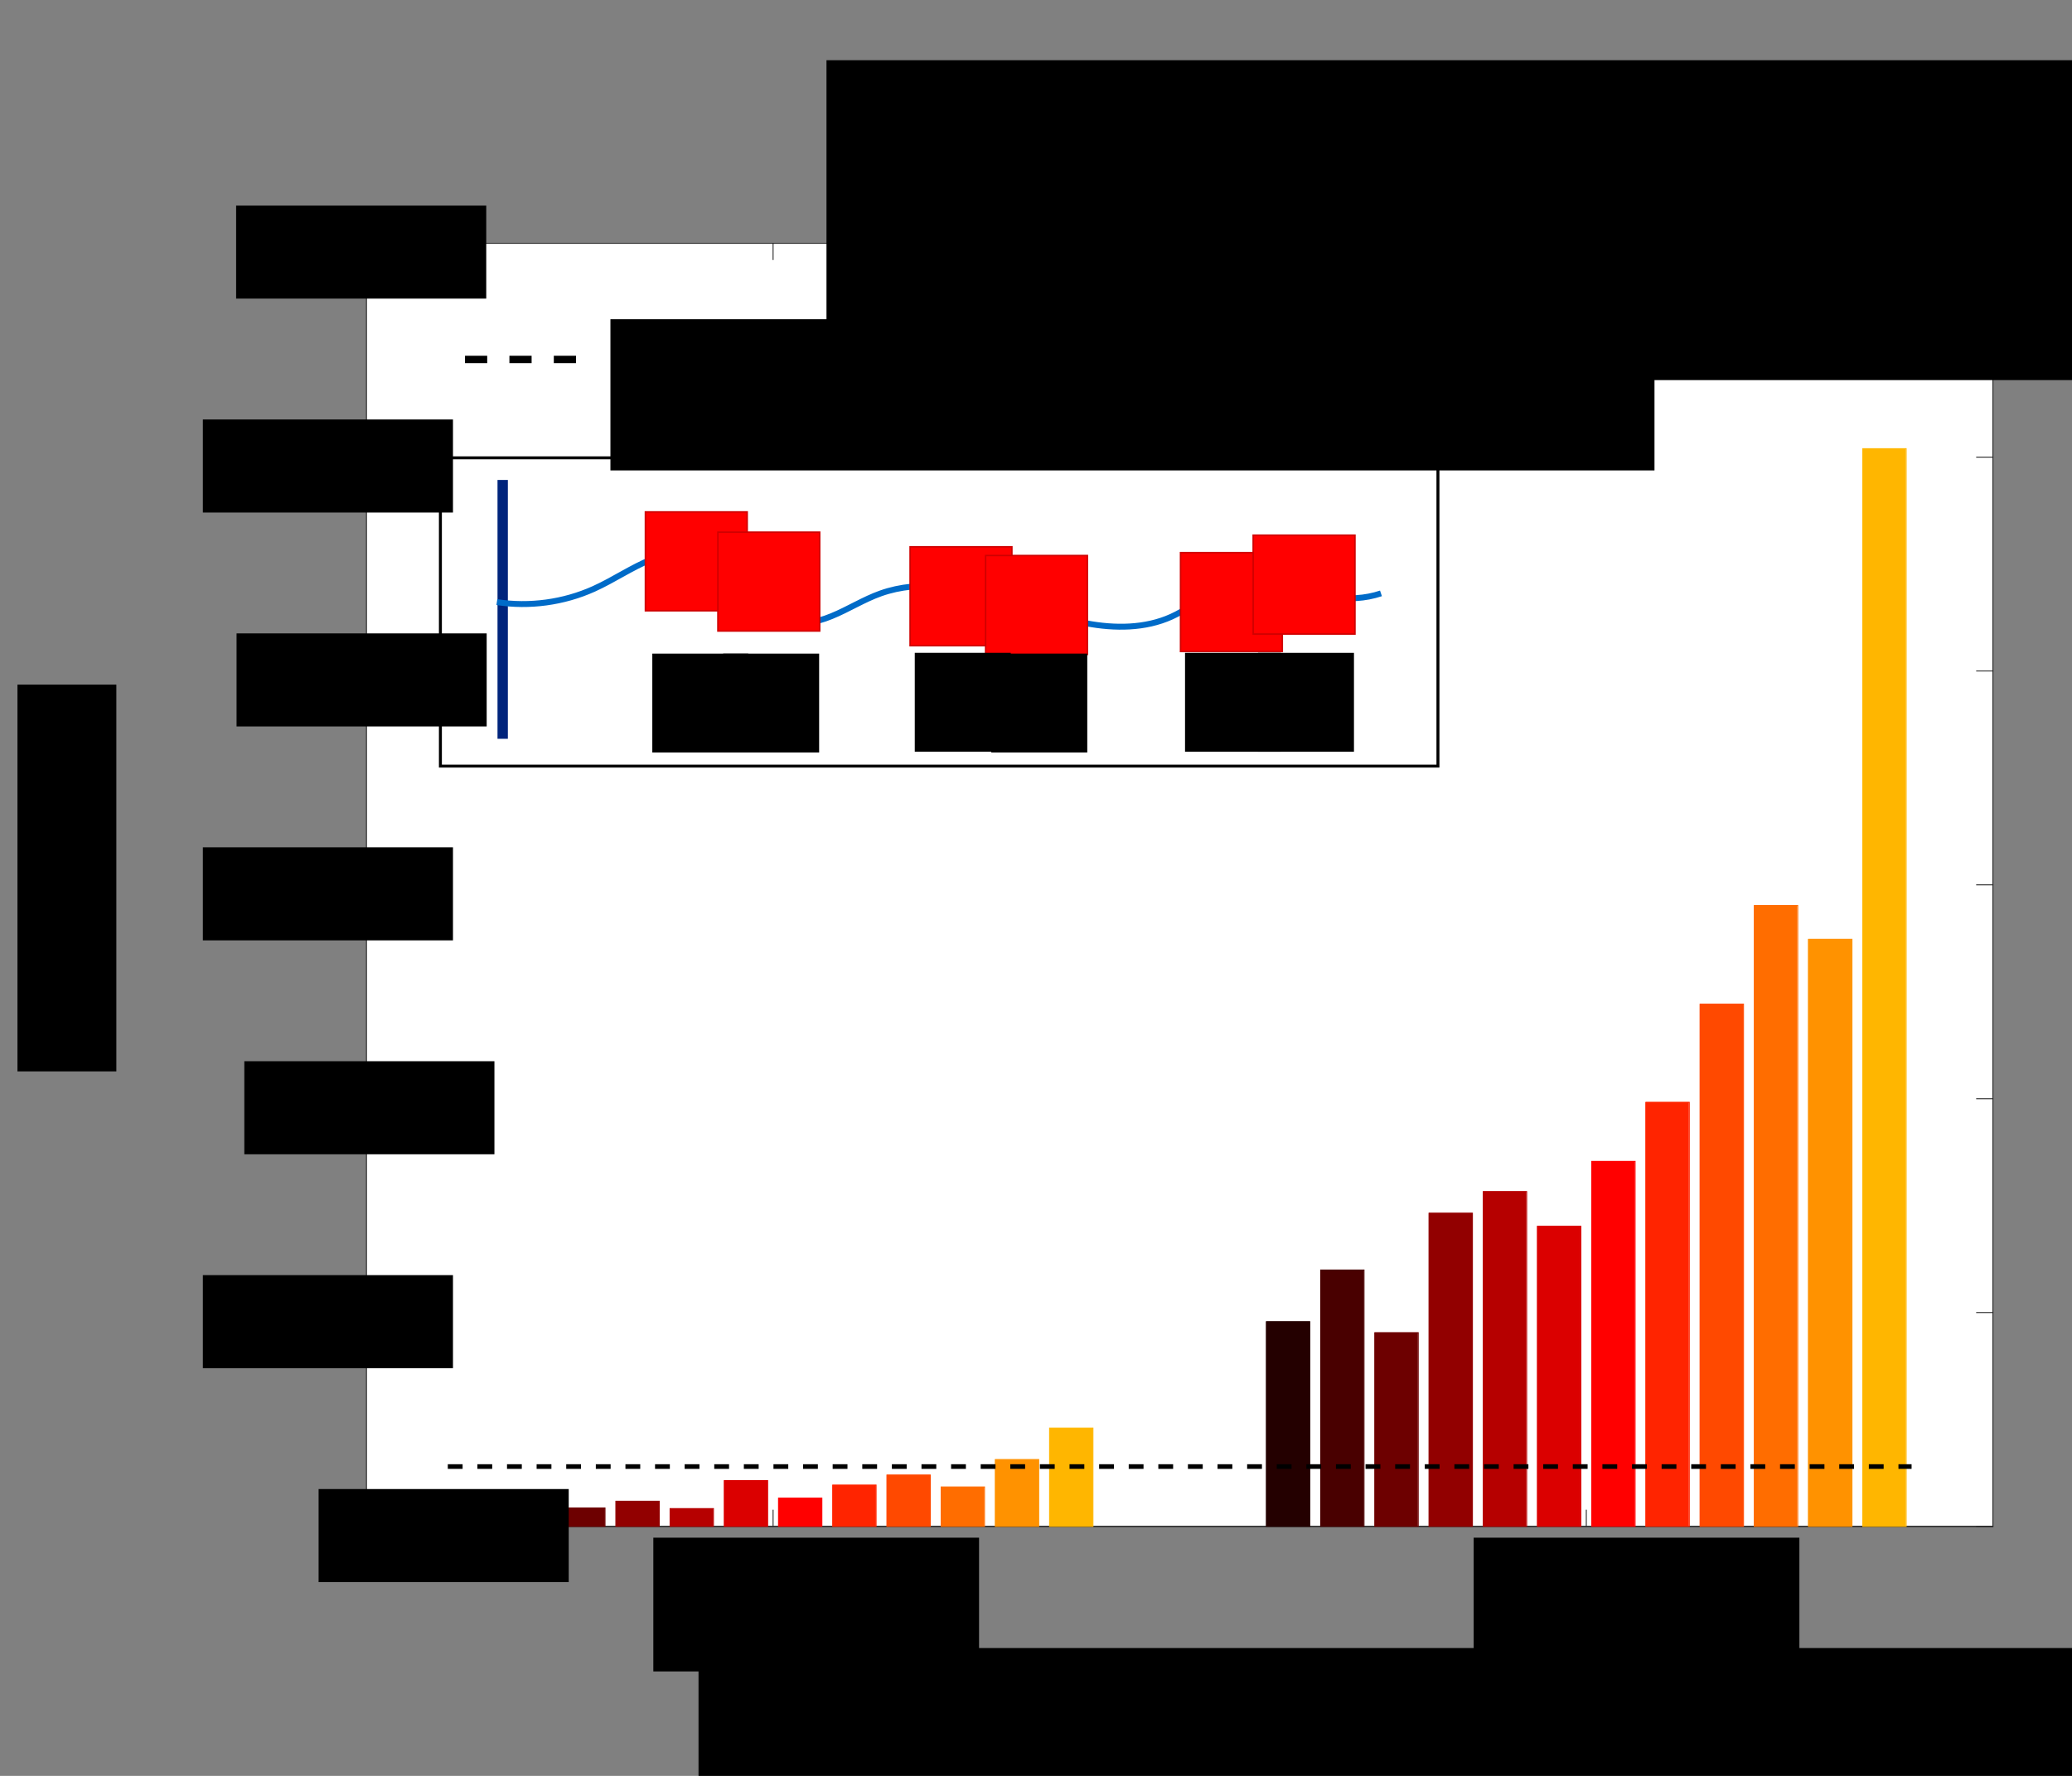 <?xml version="1.0" encoding="UTF-8" standalone="no"?>
<!-- Created with Inkscape (http://www.inkscape.org/) -->

<svg
   xmlns:dc="http://purl.org/dc/elements/1.1/"
   xmlns:cc="http://creativecommons.org/ns#"
   xmlns:rdf="http://www.w3.org/1999/02/22-rdf-syntax-ns#"
   xmlns:svg="http://www.w3.org/2000/svg"
   xmlns="http://www.w3.org/2000/svg"
   xmlns:sodipodi="http://sodipodi.sourceforge.net/DTD/sodipodi-0.dtd"
   xmlns:inkscape="http://www.inkscape.org/namespaces/inkscape"
   id="svg2"
   version="1.1"
   inkscape:version="0.91 r13725"
   xml:space="preserve"
   width="1400"
   height="1200"
   viewBox="0 0 1400 1200"
   sodipodi:docname="ProbVSSequence.svg"><rect x="0" y="0" width="1400" height="1200" fill="#808080" stroke="none"/><defs
     id="defs6"><inkscape:path-effect
       effect="spiro"
       id="path-effect4367"
       is_visible="true" /><clipPath
       id="clipPath4761"
       clipPathUnits="userSpaceOnUse"><path
         inkscape:connector-curvature="0"
         id="path4763"
         d="M 0,0 267,0 267,90 0,90 0,0 Z" /></clipPath><inkscape:path-effect
       is_visible="true"
       id="path-effect4367-9"
       effect="spiro" /><clipPath
       clipPathUnits="userSpaceOnUse"
       id="clipPath4761-1"><path
         d="M 0,0 267,0 267,90 0,90 0,0 Z"
         id="path4763-2"
         inkscape:connector-curvature="0" /></clipPath></defs><sodipodi:namedview
     pagecolor="#ffffff"
     bordercolor="#666666"
     borderopacity="1"
     objecttolerance="10"
     gridtolerance="10"
     guidetolerance="10"
     inkscape:pageopacity="0"
     inkscape:pageshadow="2"
     inkscape:window-width="2017"
     inkscape:window-height="1166"
     id="namedview4"
     showgrid="false"
     inkscape:zoom="0.50889488"
     inkscape:cx="858.313"
     inkscape:cy="542.35169"
     inkscape:window-x="0"
     inkscape:window-y="92"
     inkscape:window-maximized="0"
     inkscape:current-layer="layer1"
     showguides="true"
     inkscape:guide-bbox="true" /><g
     id="g10"
     inkscape:groupmode="layer"
     inkscape:label="Figure"
     transform="matrix(1.25,0,0,-1.25,0,1200)"><g
       id="g4755"
       transform="translate(1169.716,777.174)" /></g><g
     inkscape:groupmode="layer"
     id="layer2"
     inkscape:label="Inset"
     transform="translate(0,-700.5)"><flowRoot
       xml:space="preserve"
       id="flowRoot4369"
       style="font-style:normal;font-weight:normal;font-size:40px;line-height:125%;font-family:sans-serif;letter-spacing:0px;word-spacing:0px;fill:#000000;fill-opacity:1;stroke:none;stroke-width:1px;stroke-linecap:butt;stroke-linejoin:miter;stroke-opacity:1"
       inkscape:transform-center-x="-345.84746"
       inkscape:transform-center-y="47.161017"
       transform="translate(0,-17.685)"><flowRegion
         id="flowRegion4371"><rect
           id="rect4373"
           width="56.986"
           height="58.951"
           x="506.981"
           y="963.175" /></flowRegion><flowPara
         id="flowPara4375"
         style="font-style:normal;font-variant:normal;font-weight:normal;font-stretch:normal;font-size:40px;line-height:125%;font-family:Arial;-inkscape-font-specification:'Arial, Normal';text-align:start;writing-mode:lr-tb;text-anchor:start;stroke:#ff0f0f;stroke-opacity:1" /></flowRoot></g><g
     inkscape:groupmode="layer"
     id="layer1"
     inkscape:label="Labels"
     transform="translate(0,-700.5)"><path
       inkscape:connector-curvature="0"
       id="path18"
       style="fill:#ffffff;fill-opacity:1;fill-rule:nonzero;stroke:none"
       d="m 247.591,1731.911 1098.619,0 0,-867.274 -1098.619,0 0,867.274 z" /><g
       transform="matrix(0.125,0,0,0.125,143.238,1778.842)"
       id="g20"><path
         inkscape:connector-curvature="0"
         id="path22"
         style="fill:none;stroke:#262626;stroke-width:5.001;stroke-linecap:square;stroke-linejoin:round;stroke-miterlimit:10;stroke-dasharray:none;stroke-opacity:1"
         d="m 835.066,-375.344 8791.494,0" /></g><g
       transform="matrix(0.125,0,0,0.125,143.238,1778.842)"
       id="g24"><path
         inkscape:connector-curvature="0"
         id="path26"
         style="fill:none;stroke:#262626;stroke-width:5.001;stroke-linecap:square;stroke-linejoin:round;stroke-miterlimit:10;stroke-dasharray:none;stroke-opacity:1"
         d="m 835.066,-7311.52 8791.494,0" /></g><g
       transform="matrix(0.125,0,0,0.125,143.238,1778.842)"
       id="g36"><path
         inkscape:connector-curvature="0"
         id="path38"
         style="fill:none;stroke:#262626;stroke-width:5.001;stroke-linecap:square;stroke-linejoin:round;stroke-miterlimit:10;stroke-dasharray:none;stroke-opacity:1"
         d="m 3032.94,-7311.52 0,87.91" /></g><g
       transform="matrix(0.125,0,0,0.125,143.238,1778.842)"
       id="g40"><path
         inkscape:connector-curvature="0"
         id="path42"
         style="fill:none;stroke:#262626;stroke-width:5.001;stroke-linecap:square;stroke-linejoin:round;stroke-miterlimit:10;stroke-dasharray:none;stroke-opacity:1"
         d="m 7428.69,-7311.52 0,87.91" /></g><g
       transform="matrix(0.125,0,0,0.125,143.238,1778.842)"
       id="g50"><path
         inkscape:connector-curvature="0"
         id="path52"
         style="fill:none;stroke:#262626;stroke-width:5.001;stroke-linecap:square;stroke-linejoin:round;stroke-miterlimit:10;stroke-dasharray:none;stroke-opacity:1"
         d="m 835.066,-375.344 0,-6936.176" /></g><g
       transform="matrix(0.125,0,0,0.125,143.238,1778.842)"
       id="g54"><path
         inkscape:connector-curvature="0"
         id="path56"
         style="fill:none;stroke:#262626;stroke-width:5.001;stroke-linecap:square;stroke-linejoin:round;stroke-miterlimit:10;stroke-dasharray:none;stroke-opacity:1"
         d="m 9626.56,-375.344 0,-6936.176" /></g><g
       transform="matrix(0.125,0,0,0.125,143.238,1778.842)"
       id="g58"><path
         inkscape:connector-curvature="0"
         id="path60"
         style="fill:none;stroke:#262626;stroke-width:5.001;stroke-linecap:square;stroke-linejoin:round;stroke-miterlimit:10;stroke-dasharray:none;stroke-opacity:1"
         d="m 835.066,-375.344 87.913,0" /></g><g
       transform="matrix(0.125,0,0,0.125,143.238,1778.842)"
       id="g62"><path
         inkscape:connector-curvature="0"
         id="path64"
         style="fill:none;stroke:#262626;stroke-width:5.001;stroke-linecap:square;stroke-linejoin:round;stroke-miterlimit:10;stroke-dasharray:none;stroke-opacity:1"
         d="m 835.066,-1531.37 87.913,0" /></g><g
       transform="matrix(0.125,0,0,0.125,143.238,1778.842)"
       id="g66"><path
         inkscape:connector-curvature="0"
         id="path68"
         style="fill:none;stroke:#262626;stroke-width:5.001;stroke-linecap:square;stroke-linejoin:round;stroke-miterlimit:10;stroke-dasharray:none;stroke-opacity:1"
         d="m 835.066,-2687.41 87.913,0" /></g><g
       transform="matrix(0.125,0,0,0.125,143.238,1778.842)"
       id="g70"><path
         inkscape:connector-curvature="0"
         id="path72"
         style="fill:none;stroke:#262626;stroke-width:5.001;stroke-linecap:square;stroke-linejoin:round;stroke-miterlimit:10;stroke-dasharray:none;stroke-opacity:1"
         d="m 835.066,-3843.43 87.913,0" /></g><g
       transform="matrix(0.125,0,0,0.125,143.238,1778.842)"
       id="g74"><path
         inkscape:connector-curvature="0"
         id="path76"
         style="fill:none;stroke:#262626;stroke-width:5.001;stroke-linecap:square;stroke-linejoin:round;stroke-miterlimit:10;stroke-dasharray:none;stroke-opacity:1"
         d="m 835.066,-4999.46 87.913,0" /></g><g
       transform="matrix(0.125,0,0,0.125,143.238,1778.842)"
       id="g78"><path
         inkscape:connector-curvature="0"
         id="path80"
         style="fill:none;stroke:#262626;stroke-width:5.001;stroke-linecap:square;stroke-linejoin:round;stroke-miterlimit:10;stroke-dasharray:none;stroke-opacity:1"
         d="m 835.066,-6155.5 87.913,0" /></g><g
       transform="matrix(0.125,0,0,0.125,143.238,1778.842)"
       id="g82"><path
         inkscape:connector-curvature="0"
         id="path84"
         style="fill:none;stroke:#262626;stroke-width:5.001;stroke-linecap:square;stroke-linejoin:round;stroke-miterlimit:10;stroke-dasharray:none;stroke-opacity:1"
         d="m 835.066,-7311.52 87.913,0" /></g><g
       transform="matrix(0.125,0,0,0.125,143.238,1778.842)"
       id="g86"><path
         inkscape:connector-curvature="0"
         id="path88"
         style="fill:none;stroke:#262626;stroke-width:5.001;stroke-linecap:square;stroke-linejoin:round;stroke-miterlimit:10;stroke-dasharray:none;stroke-opacity:1"
         d="m 9626.56,-375.344 -87.92,0" /></g><g
       transform="matrix(0.125,0,0,0.125,143.238,1778.842)"
       id="g90"><path
         inkscape:connector-curvature="0"
         id="path92"
         style="fill:none;stroke:#262626;stroke-width:5.001;stroke-linecap:square;stroke-linejoin:round;stroke-miterlimit:10;stroke-dasharray:none;stroke-opacity:1"
         d="m 9626.56,-1531.37 -87.92,0" /></g><g
       transform="matrix(0.125,0,0,0.125,143.238,1778.842)"
       id="g94"><path
         inkscape:connector-curvature="0"
         id="path96"
         style="fill:none;stroke:#262626;stroke-width:5.001;stroke-linecap:square;stroke-linejoin:round;stroke-miterlimit:10;stroke-dasharray:none;stroke-opacity:1"
         d="m 9626.56,-2687.41 -87.92,0" /></g><g
       transform="matrix(0.125,0,0,0.125,143.238,1778.842)"
       id="g98"><path
         inkscape:connector-curvature="0"
         id="path100"
         style="fill:none;stroke:#262626;stroke-width:5.001;stroke-linecap:square;stroke-linejoin:round;stroke-miterlimit:10;stroke-dasharray:none;stroke-opacity:1"
         d="m 9626.56,-3843.43 -87.92,0" /></g><g
       transform="matrix(0.125,0,0,0.125,143.238,1778.842)"
       id="g102"><path
         inkscape:connector-curvature="0"
         id="path104"
         style="fill:none;stroke:#262626;stroke-width:5.001;stroke-linecap:square;stroke-linejoin:round;stroke-miterlimit:10;stroke-dasharray:none;stroke-opacity:1"
         d="m 9626.56,-4999.46 -87.92,0" /></g><g
       transform="matrix(0.125,0,0,0.125,143.238,1778.842)"
       id="g106"><path
         inkscape:connector-curvature="0"
         id="path108"
         style="fill:none;stroke:#262626;stroke-width:5.001;stroke-linecap:square;stroke-linejoin:round;stroke-miterlimit:10;stroke-dasharray:none;stroke-opacity:1"
         d="m 9626.56,-6155.5 -87.92,0" /></g><g
       transform="matrix(0.125,0,0,0.125,143.238,1778.842)"
       id="g110"><path
         inkscape:connector-curvature="0"
         id="path112"
         style="fill:none;stroke:#262626;stroke-width:5.001;stroke-linecap:square;stroke-linejoin:round;stroke-miterlimit:10;stroke-dasharray:none;stroke-opacity:1"
         d="m 9626.56,-7311.52 -87.92,0" /></g><g
       transform="matrix(0.125,0,0,0.125,143.238,1778.842)"
       id="g132"><path
         inkscape:connector-curvature="0"
         id="path134"
         style="fill:none;stroke:#262626;stroke-width:5.001;stroke-linecap:butt;stroke-linejoin:round;stroke-miterlimit:10;stroke-dasharray:none;stroke-opacity:1"
         d="m 835.066,-375.344 8791.494,0" /></g><path
       inkscape:connector-curvature="0"
       id="path246"
       style="fill:#ff6d00;fill-opacity:1;fill-rule:nonzero;stroke:none"
       d="m 1185.078,1731.911 29.297,0 0,-419.674 -29.297,0 0,419.674 z" /><g
       transform="matrix(0.125,0,0,0.125,143.238,1778.842)"
       id="g252"><path
         inkscape:connector-curvature="0"
         id="path254"
         style="fill:none;stroke:#ff6d00;stroke-width:5.001;stroke-linecap:butt;stroke-linejoin:miter;stroke-miterlimit:10;stroke-dasharray:none;stroke-opacity:1"
         d="m 8337.14,-375.344 0,-3356.426 234.44,0 0,3356.426 -234.44,0 z" /></g><path
       inkscape:connector-curvature="0"
       id="path270"
       style="fill:#ffb600;fill-opacity:1;fill-rule:nonzero;stroke:none"
       d="m 1258.32,1731.911 29.296,0 0,-728.452 -29.296,0 0,728.452 z" /><g
       transform="matrix(1.25,0,0,-1.25,-72.916,2030.368)"
       id="g4524"><g
         id="g28"
         transform="matrix(0.1,0,0,-0.1,172.924,201.22)"><path
           d="m 3032.94,-375.344 0,-87.912"
           style="fill:none;stroke:#262626;stroke-width:5.001;stroke-linecap:square;stroke-linejoin:round;stroke-miterlimit:10;stroke-dasharray:none;stroke-opacity:1"
           id="path30"
           inkscape:connector-curvature="0" /></g><path
         d="m 303.281,238.766 23.437,0 0,9.805 -23.437,0 0,-9.805 z"
         style="fill:#240000;fill-opacity:1;fill-rule:nonzero;stroke:none"
         id="path136"
         inkscape:connector-curvature="0" /><g
         id="g140"
         transform="matrix(0.1,0,0,-0.1,172.924,201.22)"><path
           d="m 1303.94,-375.344 0,-98.027 234.44,0 0,98.027 -234.44,0 z"
           style="fill:none;stroke:#240000;stroke-width:5.001;stroke-linecap:butt;stroke-linejoin:miter;stroke-miterlimit:10;stroke-dasharray:none;stroke-opacity:1"
           id="path142"
           inkscape:connector-curvature="0" /></g><path
         d="m 332.577,238.766 23.437,0 0,7.887 -23.437,0 0,-7.887 z"
         style="fill:#490000;fill-opacity:1;fill-rule:nonzero;stroke:none"
         id="path148"
         inkscape:connector-curvature="0" /><g
         id="g152"
         transform="matrix(0.1,0,0,-0.1,172.924,201.22)"><path
           d="m 1596.99,-375.344 0,-78.845 234.44,0 0,78.845 -234.44,0 z"
           style="fill:none;stroke:#490000;stroke-width:5.001;stroke-linecap:butt;stroke-linejoin:miter;stroke-miterlimit:10;stroke-dasharray:none;stroke-opacity:1"
           id="path154"
           inkscape:connector-curvature="0" /></g><path
         d="m 361.874,238.766 23.437,0 0,9.968 -23.437,0 0,-9.968 z"
         style="fill:#6d0000;fill-opacity:1;fill-rule:nonzero;stroke:none"
         id="path160"
         inkscape:connector-curvature="0" /><g
         id="g164"
         transform="matrix(0.1,0,0,-0.1,172.924,201.22)"><path
           d="m 1890.04,-375.344 0,-99.647 234.44,0 0,99.647 -234.44,0 z"
           style="fill:none;stroke:#6d0000;stroke-width:5.001;stroke-linecap:butt;stroke-linejoin:miter;stroke-miterlimit:10;stroke-dasharray:none;stroke-opacity:1"
           id="path166"
           inkscape:connector-curvature="0" /></g><path
         d="m 391.17,238.766 23.437,0 0,13.622 -23.437,0 0,-13.622 z"
         style="fill:#920000;fill-opacity:1;fill-rule:nonzero;stroke:none"
         id="path172"
         inkscape:connector-curvature="0" /><g
         id="g176"
         transform="matrix(0.1,0,0,-0.1,172.924,201.22)"><path
           d="m 2183.09,-375.344 0,-136.183 234.44,0 0,136.183 -234.44,0 z"
           style="fill:none;stroke:#920000;stroke-width:5.001;stroke-linecap:butt;stroke-linejoin:miter;stroke-miterlimit:10;stroke-dasharray:none;stroke-opacity:1"
           id="path178"
           inkscape:connector-curvature="0" /></g><path
         d="m 420.467,238.766 23.437,0 0,9.645 -23.437,0 0,-9.645 z"
         style="fill:#b60000;fill-opacity:1;fill-rule:nonzero;stroke:none"
         id="path184"
         inkscape:connector-curvature="0" /><g
         id="g188"
         transform="matrix(0.1,0,0,-0.1,172.924,201.22)"><path
           d="m 2476.14,-375.344 0,-96.418 234.44,0 0,96.418 -234.44,0 z"
           style="fill:none;stroke:#b60000;stroke-width:5.001;stroke-linecap:butt;stroke-linejoin:miter;stroke-miterlimit:10;stroke-dasharray:none;stroke-opacity:1"
           id="path190"
           inkscape:connector-curvature="0" /></g><path
         d="m 449.763,238.766 23.437,0 0,24.792 -23.437,0 0,-24.792 z"
         style="fill:#db0000;fill-opacity:1;fill-rule:nonzero;stroke:none"
         id="path196"
         inkscape:connector-curvature="0" /><g
         id="g200"
         transform="matrix(0.1,0,0,-0.1,172.924,201.22)"><path
           d="m 2769.19,-375.344 0,-247.85 234.44,0 0,247.85 -234.44,0 z"
           style="fill:none;stroke:#db0000;stroke-width:5.001;stroke-linecap:butt;stroke-linejoin:miter;stroke-miterlimit:10;stroke-dasharray:none;stroke-opacity:1"
           id="path202"
           inkscape:connector-curvature="0" /></g><path
         d="m 479.06,238.766 23.437,0 0,15.287 -23.437,0 0,-15.287 z"
         style="fill:#ff0000;fill-opacity:1;fill-rule:nonzero;stroke:none"
         id="path208"
         inkscape:connector-curvature="0" /><g
         id="g212"
         transform="matrix(0.1,0,0,-0.1,172.924,201.22)"><path
           d="m 3062.24,-375.344 0,-152.827 234.44,0 0,152.827 -234.44,0 z"
           style="fill:none;stroke:#ff0000;stroke-width:5.001;stroke-linecap:butt;stroke-linejoin:miter;stroke-miterlimit:10;stroke-dasharray:none;stroke-opacity:1"
           id="path214"
           inkscape:connector-curvature="0" /></g><path
         d="m 508.356,238.766 23.437,0 0,22.364 -23.437,0 0,-22.364 z"
         style="fill:#ff2400;fill-opacity:1;fill-rule:nonzero;stroke:none"
         id="path220"
         inkscape:connector-curvature="0" /><g
         id="g224"
         transform="matrix(0.1,0,0,-0.1,172.924,201.22)"><path
           d="m 3355.29,-375.344 0,-223.576 234.44,0 0,223.576 -234.44,0 z"
           style="fill:none;stroke:#ff2400;stroke-width:5.001;stroke-linecap:butt;stroke-linejoin:miter;stroke-miterlimit:10;stroke-dasharray:none;stroke-opacity:1"
           id="path226"
           inkscape:connector-curvature="0" /></g><path
         d="m 537.653,238.766 23.437,0 0,27.799 -23.437,0 0,-27.799 z"
         style="fill:#ff4900;fill-opacity:1;fill-rule:nonzero;stroke:none"
         id="path232"
         inkscape:connector-curvature="0" /><g
         id="g236"
         transform="matrix(0.1,0,0,-0.1,172.924,201.22)"><path
           d="m 3648.34,-375.344 0,-277.908 234.44,0 0,277.908 -234.44,0 z"
           style="fill:none;stroke:#ff4900;stroke-width:5.001;stroke-linecap:butt;stroke-linejoin:miter;stroke-miterlimit:10;stroke-dasharray:none;stroke-opacity:1"
           id="path238"
           inkscape:connector-curvature="0" /></g><path
         d="m 566.949,238.766 23.437,0 0,21.347 -23.437,0 0,-21.347 z"
         style="fill:#ff6d00;fill-opacity:1;fill-rule:nonzero;stroke:none"
         id="path244"
         inkscape:connector-curvature="0" /><g
         id="g248"
         transform="matrix(0.1,0,0,-0.1,172.924,201.22)"><path
           d="m 3941.39,-375.344 0,-213.407 234.44,0 0,213.407 -234.44,0 z"
           style="fill:none;stroke:#ff6d00;stroke-width:5.001;stroke-linecap:butt;stroke-linejoin:miter;stroke-miterlimit:10;stroke-dasharray:none;stroke-opacity:1"
           id="path250"
           inkscape:connector-curvature="0" /></g><path
         d="m 596.245,238.766 23.437,0 0,36.171 -23.437,0 0,-36.171 z"
         style="fill:#ff9200;fill-opacity:1;fill-rule:nonzero;stroke:none"
         id="path256"
         inkscape:connector-curvature="0" /><g
         id="g260"
         transform="matrix(0.1,0,0,-0.1,172.924,201.22)"><path
           d="m 4234.44,-375.344 0,-361.603 234.44,0 0,361.603 -234.44,0 z"
           style="fill:none;stroke:#ff9200;stroke-width:5.001;stroke-linecap:butt;stroke-linejoin:miter;stroke-miterlimit:10;stroke-dasharray:none;stroke-opacity:1"
           id="path262"
           inkscape:connector-curvature="0" /></g><path
         d="m 625.542,238.766 23.437,0 0,53.169 -23.437,0 0,-53.169 z"
         style="fill:#ffb600;fill-opacity:1;fill-rule:nonzero;stroke:none"
         id="path268"
         inkscape:connector-curvature="0" /><g
         id="g272"
         transform="matrix(0.1,0,0,-0.1,172.924,201.22)"><path
           d="m 4527.49,-375.344 0,-531.542 234.44,0 0,531.542 -234.44,0 z"
           style="fill:none;stroke:#ffb600;stroke-width:5.001;stroke-linecap:butt;stroke-linejoin:miter;stroke-miterlimit:10;stroke-dasharray:none;stroke-opacity:1"
           id="path274"
           inkscape:connector-curvature="0" /></g></g><g
       transform="matrix(1.25,0,0,-1.25,-72.916,2030.368)"
       id="g4488"><g
         id="g32"
         transform="matrix(0.1,0,0,-0.1,172.924,201.22)"><path
           d="m 7428.69,-375.344 0,-87.912"
           style="fill:none;stroke:#262626;stroke-width:5.001;stroke-linecap:square;stroke-linejoin:round;stroke-miterlimit:10;stroke-dasharray:none;stroke-opacity:1"
           id="path34"
           inkscape:connector-curvature="0" /></g><path
         d="m 742.728,238.766 23.437,0 0,110.71 -23.437,0 0,-110.71 z"
         style="fill:#240000;fill-opacity:1;fill-rule:nonzero;stroke:none"
         id="path138"
         inkscape:connector-curvature="0" /><g
         id="g144"
         transform="matrix(0.1,0,0,-0.1,172.924,201.22)"><path
           d="m 5699.69,-375.344 0,-1106.776 234.44,0 0,1106.776 -234.44,0 z"
           style="fill:none;stroke:#240000;stroke-width:5.001;stroke-linecap:butt;stroke-linejoin:miter;stroke-miterlimit:10;stroke-dasharray:none;stroke-opacity:1"
           id="path146"
           inkscape:connector-curvature="0" /></g><path
         d="m 772.024,238.766 23.437,0 0,138.648 -23.437,0 0,-138.648 z"
         style="fill:#490000;fill-opacity:1;fill-rule:nonzero;stroke:none"
         id="path150"
         inkscape:connector-curvature="0" /><g
         id="g156"
         transform="matrix(0.1,0,0,-0.1,172.924,201.22)"><path
           d="m 5992.74,-375.344 0,-1386.076 234.44,0 0,1386.076 -234.44,0 z"
           style="fill:none;stroke:#490000;stroke-width:5.001;stroke-linecap:butt;stroke-linejoin:miter;stroke-miterlimit:10;stroke-dasharray:none;stroke-opacity:1"
           id="path158"
           inkscape:connector-curvature="0" /></g><path
         d="m 801.321,238.766 23.437,0 0,104.767 -23.437,0 0,-104.767 z"
         style="fill:#6d0000;fill-opacity:1;fill-rule:nonzero;stroke:none"
         id="path162"
         inkscape:connector-curvature="0" /><g
         id="g168"
         transform="matrix(0.1,0,0,-0.1,172.924,201.22)"><path
           d="m 6285.79,-375.344 0,-1047.366 234.44,0 0,1047.366 -234.44,0 z"
           style="fill:none;stroke:#6d0000;stroke-width:5.001;stroke-linecap:butt;stroke-linejoin:miter;stroke-miterlimit:10;stroke-dasharray:none;stroke-opacity:1"
           id="path170"
           inkscape:connector-curvature="0" /></g><path
         d="m 830.617,238.766 23.437,0 0,169.384 -23.437,0 0,-169.384 z"
         style="fill:#920000;fill-opacity:1;fill-rule:nonzero;stroke:none"
         id="path174"
         inkscape:connector-curvature="0" /><g
         id="g180"
         transform="matrix(0.1,0,0,-0.1,172.924,201.22)"><path
           d="m 6578.84,-375.344 0,-1693.346 234.44,0 0,1693.346 -234.44,0 z"
           style="fill:none;stroke:#920000;stroke-width:5.001;stroke-linecap:butt;stroke-linejoin:miter;stroke-miterlimit:10;stroke-dasharray:none;stroke-opacity:1"
           id="path182"
           inkscape:connector-curvature="0" /></g><path
         d="m 859.914,238.766 23.437,0 0,181.063 -23.437,0 0,-181.063 z"
         style="fill:#b60000;fill-opacity:1;fill-rule:nonzero;stroke:none"
         id="path186"
         inkscape:connector-curvature="0" /><g
         id="g192"
         transform="matrix(0.1,0,0,-0.1,172.924,201.22)"><path
           d="m 6871.89,-375.344 0,-1810.106 234.44,0 0,1810.106 -234.44,0 z"
           style="fill:none;stroke:#b60000;stroke-width:5.001;stroke-linecap:butt;stroke-linejoin:miter;stroke-miterlimit:10;stroke-dasharray:none;stroke-opacity:1"
           id="path194"
           inkscape:connector-curvature="0" /></g><path
         d="m 889.21,238.766 23.437,0 0,162.354 -23.437,0 0,-162.354 z"
         style="fill:#db0000;fill-opacity:1;fill-rule:nonzero;stroke:none"
         id="path198"
         inkscape:connector-curvature="0" /><g
         id="g204"
         transform="matrix(0.1,0,0,-0.1,172.924,201.22)"><path
           d="m 7164.94,-375.344 0,-1623.066 234.44,0 0,1623.066 -234.44,0 z"
           style="fill:none;stroke:#db0000;stroke-width:5.001;stroke-linecap:butt;stroke-linejoin:miter;stroke-miterlimit:10;stroke-dasharray:none;stroke-opacity:1"
           id="path206"
           inkscape:connector-curvature="0" /></g><path
         d="m 918.507,238.766 23.437,0 0,197.392 -23.437,0 0,-197.392 z"
         style="fill:#ff0000;fill-opacity:1;fill-rule:nonzero;stroke:none"
         id="path210"
         inkscape:connector-curvature="0" /><g
         id="g216"
         transform="matrix(0.1,0,0,-0.1,172.924,201.22)"><path
           d="m 7457.99,-375.344 0,-1973.346 234.44,0 0,1973.346 -234.44,0 z"
           style="fill:none;stroke:#ff0000;stroke-width:5.001;stroke-linecap:butt;stroke-linejoin:miter;stroke-miterlimit:10;stroke-dasharray:none;stroke-opacity:1"
           id="path218"
           inkscape:connector-curvature="0" /></g><path
         d="m 947.803,238.766 23.437,0 0,229.33 -23.437,0 0,-229.33 z"
         style="fill:#ff2400;fill-opacity:1;fill-rule:nonzero;stroke:none"
         id="path222"
         inkscape:connector-curvature="0" /><g
         id="g228"
         transform="matrix(0.1,0,0,-0.1,172.924,201.22)"><path
           d="m 7751.04,-375.344 0,-2292.636 234.44,0 0,2292.636 -234.44,0 z"
           style="fill:none;stroke:#ff2400;stroke-width:5.001;stroke-linecap:butt;stroke-linejoin:miter;stroke-miterlimit:10;stroke-dasharray:none;stroke-opacity:1"
           id="path230"
           inkscape:connector-curvature="0" /></g><path
         d="m 977.1,238.766 23.437,0 0,282.408 -23.437,0 0,-282.408 z"
         style="fill:#ff4900;fill-opacity:1;fill-rule:nonzero;stroke:none"
         id="path234"
         inkscape:connector-curvature="0" /><g
         id="g240"
         transform="matrix(0.1,0,0,-0.1,172.924,201.22)"><path
           d="m 8044.09,-375.344 0,-2823.256 234.44,0 0,2823.256 -234.44,0 z"
           style="fill:none;stroke:#ff4900;stroke-width:5.001;stroke-linecap:butt;stroke-linejoin:miter;stroke-miterlimit:10;stroke-dasharray:none;stroke-opacity:1"
           id="path242"
           inkscape:connector-curvature="0" /></g><path
         d="m 1035.693,238.766 23.437,0 0,317.492 -23.437,0 0,-317.492 z"
         style="fill:#ff9200;fill-opacity:1;fill-rule:nonzero;stroke:none"
         id="path258"
         inkscape:connector-curvature="0" /><g
         id="g264"
         transform="matrix(0.1,0,0,-0.1,172.924,201.22)"><path
           d="m 8630.19,-375.344 0,-3173.996 234.44,0 0,3173.996 -234.44,0 z"
           style="fill:none;stroke:#ff9200;stroke-width:5.001;stroke-linecap:butt;stroke-linejoin:miter;stroke-miterlimit:10;stroke-dasharray:none;stroke-opacity:1"
           id="path266"
           inkscape:connector-curvature="0" /></g><g
         id="g276"
         transform="matrix(0.1,0,0,-0.1,172.924,201.22)"><path
           d="m 8923.24,-375.344 0,-5825.926 234.44,0 0,5825.926 -234.44,0 z"
           style="fill:none;stroke:#ffb600;stroke-width:5.001;stroke-linecap:butt;stroke-linejoin:miter;stroke-miterlimit:10;stroke-dasharray:none;stroke-opacity:1"
           id="path278"
           inkscape:connector-curvature="0" /></g></g><g
       transform="matrix(0.125,0,0,0.125,143.238,1778.842)"
       id="g280"><path
         inkscape:connector-curvature="0"
         id="path282"
         style="fill:none;stroke:#000000;stroke-width:25.004;stroke-linecap:butt;stroke-linejoin:bevel;stroke-miterlimit:10;stroke-dasharray:80.014, 80.014;stroke-dashoffset:0;stroke-opacity:1"
         d="m 1274.64,-699.028 7912.34,0" /></g><flowRoot
       xml:space="preserve"
       id="flowRoot4545"
       style="font-style:normal;font-weight:normal;font-size:40px;line-height:125%;font-family:sans-serif;letter-spacing:0px;word-spacing:0px;fill:#000000;fill-opacity:1;stroke:none;stroke-width:1px;stroke-linecap:butt;stroke-linejoin:miter;stroke-opacity:1"
       transform="translate(192.94,235.868)"><flowRegion
         id="flowRegion4547"><rect
           id="rect4549"
           width="962.871"
           height="216.155"
           x="365.498"
           y="505.32" /></flowRegion><flowPara
         id="flowPara4551"
         style="font-style:normal;font-variant:normal;font-weight:normal;font-stretch:normal;font-size:60px;line-height:125%;font-family:Arial;-inkscape-font-specification:'Arial, Normal';text-align:start;writing-mode:lr-tb;text-anchor:start">Membrane Bound</flowPara></flowRoot><flowRoot
       xml:space="preserve"
       id="flowRoot4608"
       style="font-style:normal;font-weight:normal;font-size:40px;line-height:125%;font-family:sans-serif;letter-spacing:0px;word-spacing:0px;fill:#000000;fill-opacity:1;stroke:none;stroke-width:1px;stroke-linecap:butt;stroke-linejoin:miter;stroke-opacity:1"
       transform="translate(-15.339,229.928)"><flowRegion
         id="flowRegion4610"><rect
           id="rect4612"
           width="168.994"
           height="62.881"
           x="174.889"
           y="609.467" /></flowRegion><flowPara
         id="flowPara4614"
         style="font-style:normal;font-variant:normal;font-weight:normal;font-stretch:normal;font-size:40px;line-height:125%;font-family:Arial;-inkscape-font-specification:'Arial, Normal';text-align:start;writing-mode:lr-tb;text-anchor:start">0.03</flowPara></flowRoot><flowRoot
       transform="translate(-37.819,374.483)"
       style="font-style:normal;font-weight:normal;font-size:40px;line-height:125%;font-family:sans-serif;letter-spacing:0px;word-spacing:0px;fill:#000000;fill-opacity:1;stroke:none;stroke-width:1px;stroke-linecap:butt;stroke-linejoin:miter;stroke-opacity:1"
       id="flowRoot4632"
       xml:space="preserve"><flowRegion
         id="flowRegion4634"><rect
           y="609.467"
           x="174.889"
           height="62.881"
           width="168.994"
           id="rect4636" /></flowRegion><flowPara
         style="font-style:normal;font-variant:normal;font-weight:normal;font-stretch:normal;font-size:40px;line-height:125%;font-family:Arial;-inkscape-font-specification:'Arial, Normal';text-align:start;writing-mode:lr-tb;text-anchor:start"
         id="flowPara4638">0.025</flowPara></flowRoot><flowRoot
       xml:space="preserve"
       id="flowRoot4640"
       style="font-style:normal;font-weight:normal;font-size:40px;line-height:125%;font-family:sans-serif;letter-spacing:0px;word-spacing:0px;fill:#000000;fill-opacity:1;stroke:none;stroke-width:1px;stroke-linecap:butt;stroke-linejoin:miter;stroke-opacity:1"
       transform="translate(-15.046,519.029)"><flowRegion
         id="flowRegion4642"><rect
           id="rect4644"
           width="168.994"
           height="62.881"
           x="174.889"
           y="609.467" /></flowRegion><flowPara
         id="flowPara4646"
         style="font-style:normal;font-variant:normal;font-weight:normal;font-stretch:normal;font-size:40px;line-height:125%;font-family:Arial;-inkscape-font-specification:'Arial, Normal';text-align:start;writing-mode:lr-tb;text-anchor:start">0.02</flowPara></flowRoot><flowRoot
       style="font-style:normal;font-weight:normal;font-size:40px;line-height:125%;font-family:sans-serif;letter-spacing:0px;word-spacing:0px;fill:#000000;fill-opacity:1;stroke:none;stroke-width:1px;stroke-linecap:butt;stroke-linejoin:miter;stroke-opacity:1"
       id="flowRoot4648"
       xml:space="preserve"
       transform="translate(-37.819,663.575)"><flowRegion
         id="flowRegion4650"><rect
           y="609.467"
           x="174.889"
           height="62.881"
           width="168.994"
           id="rect4652" /></flowRegion><flowPara
         style="font-style:normal;font-variant:normal;font-weight:normal;font-stretch:normal;font-size:40px;line-height:125%;font-family:Arial;-inkscape-font-specification:'Arial, Normal';text-align:start;writing-mode:lr-tb;text-anchor:start"
         id="flowPara4654">0.015</flowPara></flowRoot><flowRoot
       transform="translate(-9.811,808.119)"
       xml:space="preserve"
       id="flowRoot4656"
       style="font-style:normal;font-weight:normal;font-size:40px;line-height:125%;font-family:sans-serif;letter-spacing:0px;word-spacing:0px;fill:#000000;fill-opacity:1;stroke:none;stroke-width:1px;stroke-linecap:butt;stroke-linejoin:miter;stroke-opacity:1"><flowRegion
         id="flowRegion4658"><rect
           id="rect4660"
           width="168.994"
           height="62.881"
           x="174.889"
           y="609.467" /></flowRegion><flowPara
         id="flowPara4662"
         style="font-style:normal;font-variant:normal;font-weight:normal;font-stretch:normal;font-size:40px;line-height:125%;font-family:Arial;-inkscape-font-specification:'Arial, Normal';text-align:start;writing-mode:lr-tb;text-anchor:start">0.01</flowPara></flowRoot><flowRoot
       style="font-style:normal;font-weight:normal;font-size:40px;line-height:125%;font-family:sans-serif;letter-spacing:0px;word-spacing:0px;fill:#000000;fill-opacity:1;stroke:none;stroke-width:1px;stroke-linecap:butt;stroke-linejoin:miter;stroke-opacity:1"
       id="flowRoot4664"
       xml:space="preserve"
       transform="translate(-37.819,952.666)"><flowRegion
         id="flowRegion4666"><rect
           y="609.467"
           x="174.889"
           height="62.881"
           width="168.994"
           id="rect4668" /></flowRegion><flowPara
         style="font-style:normal;font-variant:normal;font-weight:normal;font-stretch:normal;font-size:40px;line-height:125%;font-family:Arial;-inkscape-font-specification:'Arial, Normal';text-align:start;writing-mode:lr-tb;text-anchor:start"
         id="flowPara4670">0.005</flowPara></flowRoot><flowRoot
       xml:space="preserve"
       id="flowRoot4672"
       style="font-style:normal;font-weight:normal;font-size:40px;line-height:125%;font-family:sans-serif;letter-spacing:0px;word-spacing:0px;fill:#000000;fill-opacity:1;stroke:none;stroke-width:1px;stroke-linecap:butt;stroke-linejoin:miter;stroke-opacity:1"
       transform="translate(40.384,1097.212)"><flowRegion
         id="flowRegion4674"><rect
           id="rect4676"
           width="168.994"
           height="62.881"
           x="174.889"
           y="609.467" /></flowRegion><flowPara
         id="flowPara4678"
         style="font-style:normal;font-variant:normal;font-weight:normal;font-stretch:normal;font-size:40px;line-height:125%;font-family:Arial;-inkscape-font-specification:'Arial, Normal';text-align:start;writing-mode:lr-tb;text-anchor:start">0</flowPara></flowRoot><flowRoot
       xml:space="preserve"
       id="flowRoot4561"
       style="font-style:normal;font-weight:normal;font-size:40px;line-height:125%;font-family:sans-serif;letter-spacing:0px;word-spacing:0px;fill:#000000;fill-opacity:1;stroke:none;stroke-width:1px;stroke-linecap:butt;stroke-linejoin:miter;stroke-opacity:1"
       transform="translate(1133.135,196.679)"><flowRegion
         id="flowRegion4563"><rect
           id="rect4565"
           width="220.085"
           height="90.392"
           x="-691.695"
           y="1542.862" /></flowRegion><flowPara
         id="flowPara4567"
         style="font-style:normal;font-variant:normal;font-weight:normal;font-stretch:normal;font-size:47.5px;line-height:125%;font-family:Arial;-inkscape-font-specification:'Arial, Normal';text-align:start;writing-mode:lr-tb;text-anchor:start">123456</flowPara></flowRoot><flowRoot
       transform="translate(1687.408,196.679)"
       style="font-style:normal;font-weight:normal;font-size:40px;line-height:125%;font-family:sans-serif;letter-spacing:0px;word-spacing:0px;fill:#000000;fill-opacity:1;stroke:none;stroke-width:1px;stroke-linecap:butt;stroke-linejoin:miter;stroke-opacity:1"
       id="flowRoot4569"
       xml:space="preserve"><flowRegion
         id="flowRegion4571"><rect
           y="1542.862"
           x="-691.695"
           height="90.392"
           width="220.085"
           id="rect4573" /></flowRegion><flowPara
         style="font-style:normal;font-variant:normal;font-weight:normal;font-stretch:normal;font-size:47.5px;line-height:125%;font-family:Arial;-inkscape-font-specification:'Arial, Normal';text-align:start;writing-mode:lr-tb;text-anchor:start"
         id="flowPara4575">654321</flowPara></flowRoot><flowRoot
       style="font-style:normal;font-weight:normal;font-size:40px;line-height:125%;font-family:sans-serif;letter-spacing:0px;word-spacing:0px;fill:#000000;fill-opacity:1;stroke:none;stroke-width:1px;stroke-linecap:butt;stroke-linejoin:miter;stroke-opacity:1"
       id="flowRoot4553"
       xml:space="preserve"
       transform="translate(106.479,1308.781)"><flowRegion
         id="flowRegion4555"><rect
           y="505.32"
           x="365.498"
           height="216.155"
           width="962.871"
           id="rect4557" /></flowRegion><flowPara
         style="font-style:normal;font-variant:normal;font-weight:normal;font-stretch:normal;font-size:52.5px;line-height:125%;font-family:Arial;-inkscape-font-specification:'Arial, Normal';text-align:start;writing-mode:lr-tb;text-anchor:start"
         id="flowPara4559">Phosphorylation Sequence</flowPara></flowRoot><g
       id="g4564"
       transform="translate(-72.916,129.868)"><path
         transform="matrix(1.25,0,0,-1.25,0,1900.5)"
         sodipodi:nodetypes="cc"
         inkscape:connector-curvature="0"
         id="path4598"
         d="m 309.691,869.585 c 70.742,0 66.025,0 66.025,0"
         style="fill:none;fill-rule:evenodd;stroke:#000000;stroke-width:4;stroke-linecap:butt;stroke-linejoin:miter;stroke-miterlimit:4;stroke-dasharray:12, 12;stroke-dashoffset:0;stroke-opacity:1" /><flowRoot
         style="font-style:normal;font-weight:normal;font-size:40px;line-height:125%;font-family:sans-serif;letter-spacing:0px;word-spacing:0px;fill:#000000;fill-opacity:1;stroke:none;stroke-width:1px;stroke-linecap:butt;stroke-linejoin:miter;stroke-opacity:1"
         id="flowRoot4600"
         xml:space="preserve"><flowRegion
           id="flowRegion4602"><rect
             y="786.321"
             x="485.365"
             height="102.182"
             width="705.45"
             id="rect4604" /></flowRegion><flowPara
           style="font-style:normal;font-variant:normal;font-weight:normal;font-stretch:normal;font-size:37.5px;line-height:125%;font-family:Arial;-inkscape-font-specification:'Arial, Normal';text-align:start;writing-mode:lr-tb;text-anchor:start"
           id="flowPara4606">1/720 (Equally Likely Probability)</flowPara></flowRoot></g><flowRoot
       transform="matrix(0,-1,1,0,-493.517,1789.963)"
       xml:space="preserve"
       id="flowRoot4480"
       style="font-style:normal;font-weight:normal;font-size:40px;line-height:125%;font-family:sans-serif;letter-spacing:0px;word-spacing:0px;fill:#000000;fill-opacity:1;stroke:none;stroke-width:1px;stroke-linecap:butt;stroke-linejoin:miter;stroke-opacity:1"><flowRegion
         id="flowRegion4482"><rect
           id="rect4484"
           width="261.351"
           height="66.811"
           x="365.498"
           y="505.32" /></flowRegion><flowPara
         id="flowPara4486"
         style="font-style:normal;font-variant:normal;font-weight:normal;font-stretch:normal;font-size:52.5px;line-height:125%;font-family:Arial;-inkscape-font-specification:'Arial, Normal';text-align:start;writing-mode:lr-tb;text-anchor:start">Probability</flowPara></flowRoot><g
       id="g10-2"
       inkscape:label="Figure"
       transform="matrix(1.25,0,0,-1.25,1954.587,2399.42)"
       style="display:inline"><g
         id="g4755-1"
         transform="translate(1169.716,777.174)" /></g><g
       id="layer2-8"
       inkscape:label="Inset"
       transform="translate(1954.587,498.92)"><flowRoot
         xml:space="preserve"
         id="flowRoot4369-5"
         style="font-style:normal;font-weight:normal;font-size:40px;line-height:125%;font-family:sans-serif;letter-spacing:0px;word-spacing:0px;fill:#000000;fill-opacity:1;stroke:none;stroke-width:1px;stroke-linecap:butt;stroke-linejoin:miter;stroke-opacity:1"
         inkscape:transform-center-x="-345.84746"
         inkscape:transform-center-y="47.161017"
         transform="translate(0,-17.685)"><flowRegion
           id="flowRegion4371-0"><rect
             id="rect4373-6"
             width="56.986"
             height="58.951"
             x="506.981"
             y="963.175" /></flowRegion><flowPara
           id="flowPara4375-4"
           style="font-style:normal;font-variant:normal;font-weight:normal;font-stretch:normal;font-size:40px;line-height:125%;font-family:Arial;-inkscape-font-specification:'Arial, Normal';text-align:start;writing-mode:lr-tb;text-anchor:start;stroke:#ff0f0f;stroke-opacity:1" /></flowRoot></g><g
       id="g6835"
       transform="translate(0,-32.85)"><path
         inkscape:connector-curvature="0"
         id="path4923"
         d="m 339.654,1057.672 c 0,174.889 0,174.889 0,174.889 l 0,0 0,0"
         style="fill:#0074ae;fill-opacity:1;fill-rule:evenodd;stroke:#00247c;stroke-width:7;stroke-linecap:butt;stroke-linejoin:miter;stroke-miterlimit:4;stroke-dasharray:none;stroke-opacity:1" /><path
         sodipodi:nodetypes="cssssssasc"
         inkscape:connector-curvature="0"
         inkscape:original-d="m 335.72343,1140.2034 c 0,0 36.93403,1.2587 65.47189,-8.9197 28.53786,-10.1784 68.32997,-21.9686 81.90629,-20.5559 36.90025,3.8396 6.49629,36.0757 43.23093,41.2659 32.48694,4.5901 49.5133,8.874 68.77648,-17.6854 13.2801,-18.3102 61.48021,-1.0185 82.53179,3.9301 47.2343,11.1033 89.26992,10.9284 113.97245,11.7902 34.84868,1.2158 34.62891,-25.3618 55.02119,-27.5106 18.16948,-1.9146 34.87276,11.9775 53.05614,13.7553 11.10157,1.0854 33.40577,-1.9651 33.40577,-1.9651"
         inkscape:path-effect="#path-effect4367"
         id="path4365"
         d="m 335.723,1140.203 c 22.074,3.38 45.106,0.242 65.472,-8.92 13.403,-6.03 25.607,-14.565 39.248,-20.036 6.82,-2.736 14.017,-4.692 21.357,-5.031 7.341,-0.339 14.847,0.996 21.301,4.511 8.837,4.814 15.031,13.22 21.139,21.218 6.108,7.997 12.814,16.149 22.092,20.048 5.624,2.364 11.885,2.989 17.957,2.387 6.071,-0.602 11.975,-2.392 17.623,-4.698 11.297,-4.611 21.699,-11.291 33.197,-15.375 13.204,-4.689 27.497,-5.797 41.46,-4.64 13.964,1.157 27.657,4.521 41.071,8.57 18.735,5.654 37.128,12.683 56.362,16.295 19.233,3.612 39.793,3.588 57.611,-4.505 9.423,-4.28 17.72,-10.637 26.443,-16.206 8.723,-5.569 18.261,-10.481 28.578,-11.304 9.17,-0.732 18.282,1.822 26.927,4.965 8.646,3.143 17.122,6.918 26.129,8.79 11.049,2.296 22.702,1.611 33.406,-1.965"
         style="fill:none;fill-rule:evenodd;stroke:#006bc8;stroke-width:4;stroke-linecap:butt;stroke-linejoin:miter;stroke-miterlimit:4;stroke-dasharray:none;stroke-opacity:1" /><flowRoot
         transform="translate(-63.04,127.868)"
         style="font-style:normal;font-weight:normal;font-size:40px;line-height:125%;font-family:sans-serif;letter-spacing:0px;word-spacing:0px;fill:#ff0000;fill-opacity:1;stroke:#cf0000;stroke-width:1px;stroke-linecap:butt;stroke-linejoin:miter;stroke-opacity:1"
         id="flowRoot4377"
         xml:space="preserve"><flowRegion
           id="flowRegion4379"><rect
             style="fill:#ff0000;fill-opacity:1;stroke:#cf0000;stroke-opacity:1"
             y="951.385"
             x="499.121"
             height="66.811"
             width="68.776"
             id="rect4381" /></flowRegion><flowPara
           style="font-style:normal;font-variant:normal;font-weight:normal;font-stretch:normal;font-size:45px;line-height:125%;font-family:Arial;-inkscape-font-specification:'Arial, Normal';text-align:start;writing-mode:lr-tb;text-anchor:start;fill:#ff0000;fill-opacity:1;stroke:#cf0000;stroke-opacity:1"
           id="flowPara4383">Y</flowPara></flowRoot><flowRoot
         xml:space="preserve"
         id="flowRoot4385"
         style="font-style:normal;font-weight:normal;font-size:40px;line-height:125%;font-family:sans-serif;letter-spacing:0px;word-spacing:0px;fill:#ff0000;fill-opacity:1;stroke:#cf0000;stroke-width:1px;stroke-linecap:butt;stroke-linejoin:miter;stroke-opacity:1"
         transform="translate(-14.054,141.553)"><flowRegion
           id="flowRegion4387"><rect
             id="rect4389"
             width="68.776"
             height="66.811"
             x="499.121"
             y="951.385"
             style="fill:#ff0000;fill-opacity:1;stroke:#cf0000;stroke-opacity:1" /></flowRegion><flowPara
           id="flowPara4391"
           style="font-style:normal;font-variant:normal;font-weight:normal;font-stretch:normal;font-size:45px;line-height:125%;font-family:Arial;-inkscape-font-specification:'Arial, Normal';text-align:start;writing-mode:lr-tb;text-anchor:start;fill:#ff0000;fill-opacity:1;stroke:#cf0000;stroke-opacity:1">Y</flowPara></flowRoot><flowRoot
         transform="translate(115.813,151.448)"
         style="font-style:normal;font-weight:normal;font-size:40px;line-height:125%;font-family:sans-serif;letter-spacing:0px;word-spacing:0px;fill:#ff0000;fill-opacity:1;stroke:#cf0000;stroke-width:1px;stroke-linecap:butt;stroke-linejoin:miter;stroke-opacity:1"
         id="flowRoot4393"
         xml:space="preserve"><flowRegion
           id="flowRegion4395"><rect
             style="fill:#ff0000;fill-opacity:1;stroke:#cf0000;stroke-opacity:1"
             y="951.385"
             x="499.121"
             height="66.811"
             width="68.776"
             id="rect4397" /></flowRegion><flowPara
           style="font-style:normal;font-variant:normal;font-weight:normal;font-stretch:normal;font-size:45px;line-height:125%;font-family:Arial;-inkscape-font-specification:'Arial, Normal';text-align:start;writing-mode:lr-tb;text-anchor:start;fill:#ff0000;fill-opacity:1;stroke:#cf0000;stroke-opacity:1"
           id="flowPara4399">Y</flowPara></flowRoot><flowRoot
         xml:space="preserve"
         id="flowRoot4401"
         style="font-style:normal;font-weight:normal;font-size:40px;line-height:125%;font-family:sans-serif;letter-spacing:0px;word-spacing:0px;fill:#ff0000;fill-opacity:1;stroke:#cf0000;stroke-width:1px;stroke-linecap:butt;stroke-linejoin:miter;stroke-opacity:1"
         transform="translate(166.835,157.343)"><flowRegion
           id="flowRegion4403"><rect
             id="rect4405"
             width="68.776"
             height="66.811"
             x="499.121"
             y="951.385"
             style="fill:#ff0000;fill-opacity:1;stroke:#cf0000;stroke-opacity:1" /></flowRegion><flowPara
           id="flowPara4407"
           style="font-style:normal;font-variant:normal;font-weight:normal;font-stretch:normal;font-size:45px;line-height:125%;font-family:Arial;-inkscape-font-specification:'Arial, Normal';text-align:start;writing-mode:lr-tb;text-anchor:start;fill:#ff0000;fill-opacity:1;stroke:#cf0000;stroke-opacity:1">Y</flowPara></flowRoot><flowRoot
         transform="translate(298.527,155.378)"
         style="font-style:normal;font-weight:normal;font-size:40px;line-height:125%;font-family:sans-serif;letter-spacing:0px;word-spacing:0px;fill:#ff0000;fill-opacity:1;stroke:#cf0000;stroke-width:1px;stroke-linecap:butt;stroke-linejoin:miter;stroke-opacity:1"
         id="flowRoot4409"
         xml:space="preserve"><flowRegion
           id="flowRegion4411"><rect
             style="fill:#ff0000;fill-opacity:1;stroke:#cf0000;stroke-opacity:1"
             y="951.385"
             x="499.121"
             height="66.811"
             width="68.776"
             id="rect4413" /></flowRegion><flowPara
           style="font-style:normal;font-variant:normal;font-weight:normal;font-stretch:normal;font-size:45px;line-height:125%;font-family:Arial;-inkscape-font-specification:'Arial, Normal';text-align:start;writing-mode:lr-tb;text-anchor:start;fill:#ff0000;fill-opacity:1;stroke:#cf0000;stroke-opacity:1"
           id="flowPara4415">Y</flowPara></flowRoot><flowRoot
         xml:space="preserve"
         id="flowRoot4417"
         style="font-style:normal;font-weight:normal;font-size:40px;line-height:125%;font-family:sans-serif;letter-spacing:0px;word-spacing:0px;fill:#ff0000;fill-opacity:1;stroke:#cf0000;stroke-width:1px;stroke-linecap:butt;stroke-linejoin:miter;stroke-opacity:1"
         transform="translate(347.619,143.588)"><flowRegion
           id="flowRegion4419"><rect
             id="rect4421"
             width="68.776"
             height="66.811"
             x="499.121"
             y="951.385"
             style="fill:#ff0000;fill-opacity:1;stroke:#cf0000;stroke-opacity:1" /></flowRegion><flowPara
           id="flowPara4423"
           style="font-style:normal;font-variant:normal;font-weight:normal;font-stretch:normal;font-size:45px;line-height:125%;font-family:Arial;-inkscape-font-specification:'Arial, Normal';text-align:start;writing-mode:lr-tb;text-anchor:start;fill:#ff0000;fill-opacity:1;stroke:#cf0000;stroke-opacity:1">Y</flowPara></flowRoot><rect
         y="1042.719"
         x="297.571"
         height="208.295"
         width="674.01"
         id="rect4571"
         style="fill:none;fill-opacity:1;stroke:#000000;stroke-width:2;stroke-linecap:butt;stroke-linejoin:miter;stroke-miterlimit:4;stroke-dasharray:none;stroke-dashoffset:0;stroke-opacity:1" /><flowRoot
         transform="translate(16.298,678.5)"
         style="font-style:normal;font-variant:normal;font-weight:normal;font-stretch:normal;font-size:37.5px;line-height:125%;font-family:Arial;-inkscape-font-specification:'Arial, Normal';text-align:start;letter-spacing:0px;word-spacing:0px;writing-mode:lr-tb;text-anchor:start;fill:#000000;fill-opacity:1;stroke:none;stroke-width:1px;stroke-linecap:butt;stroke-linejoin:miter;stroke-opacity:1"
         id="flowRoot6544"
         xml:space="preserve"><flowRegion
           id="flowRegion6546"><rect
             style="font-style:normal;font-variant:normal;font-weight:normal;font-stretch:normal;font-size:37.5px;line-height:125%;font-family:Arial;-inkscape-font-specification:'Arial, Normal';text-align:start;writing-mode:lr-tb;text-anchor:start"
             y="496.515"
             x="424.449"
             height="66.811"
             width="64.846"
             id="rect6548" /></flowRegion><flowPara
           style="font-style:normal;font-variant:normal;font-weight:normal;font-stretch:normal;font-size:42.5px;line-height:125%;font-family:Arial;-inkscape-font-specification:'Arial, Normal';text-align:start;writing-mode:lr-tb;text-anchor:start"
           id="flowPara6550">1</flowPara></flowRoot><flowRoot
         xml:space="preserve"
         id="flowRoot6552"
         style="font-style:normal;font-variant:normal;font-weight:normal;font-stretch:normal;font-size:37.5px;line-height:125%;font-family:Arial;-inkscape-font-specification:'Arial, Normal';text-align:start;letter-spacing:0px;word-spacing:0px;writing-mode:lr-tb;text-anchor:start;fill:#000000;fill-opacity:1;stroke:none;stroke-width:1px;stroke-linecap:butt;stroke-linejoin:miter;stroke-opacity:1"
         transform="translate(64.176,678.5)"><flowRegion
           id="flowRegion6554"><rect
             id="rect6556"
             width="64.846"
             height="66.811"
             x="424.449"
             y="496.515"
             style="font-style:normal;font-variant:normal;font-weight:normal;font-stretch:normal;font-size:37.5px;line-height:125%;font-family:Arial;-inkscape-font-specification:'Arial, Normal';text-align:start;writing-mode:lr-tb;text-anchor:start" /></flowRegion><flowPara
           style="font-style:normal;font-variant:normal;font-weight:normal;font-stretch:normal;font-size:42.5px;line-height:125%;font-family:Arial;-inkscape-font-specification:'Arial, Normal';text-align:start;writing-mode:lr-tb;text-anchor:start"
           id="flowPara6592">2</flowPara></flowRoot><flowRoot
         transform="translate(193.637,677.96)"
         style="font-style:normal;font-variant:normal;font-weight:normal;font-stretch:normal;font-size:37.5px;line-height:125%;font-family:Arial;-inkscape-font-specification:'Arial, Normal';text-align:start;letter-spacing:0px;word-spacing:0px;writing-mode:lr-tb;text-anchor:start;fill:#000000;fill-opacity:1;stroke:none;stroke-width:1px;stroke-linecap:butt;stroke-linejoin:miter;stroke-opacity:1"
         id="flowRoot6560"
         xml:space="preserve"><flowRegion
           id="flowRegion6562"><rect
             style="font-style:normal;font-variant:normal;font-weight:normal;font-stretch:normal;font-size:37.5px;line-height:125%;font-family:Arial;-inkscape-font-specification:'Arial, Normal';text-align:start;writing-mode:lr-tb;text-anchor:start"
             y="496.515"
             x="424.449"
             height="66.811"
             width="64.846"
             id="rect6564" /></flowRegion><flowPara
           style="font-style:normal;font-variant:normal;font-weight:normal;font-stretch:normal;font-size:42.5px;line-height:125%;font-family:Arial;-inkscape-font-specification:'Arial, Normal';text-align:start;writing-mode:lr-tb;text-anchor:start"
           id="flowPara6594">3</flowPara><flowPara
           id="flowPara6596" /></flowRoot><flowRoot
         xml:space="preserve"
         id="flowRoot6568"
         style="font-style:normal;font-variant:normal;font-weight:normal;font-stretch:normal;font-size:37.5px;line-height:125%;font-family:Arial;-inkscape-font-specification:'Arial, Normal';text-align:start;letter-spacing:0px;word-spacing:0px;writing-mode:lr-tb;text-anchor:start;fill:#000000;fill-opacity:1;stroke:none;stroke-width:1px;stroke-linecap:butt;stroke-linejoin:miter;stroke-opacity:1"
         transform="translate(245.343,678.5)"><flowRegion
           id="flowRegion6570"><rect
             id="rect6572"
             width="64.846"
             height="66.811"
             x="424.449"
             y="496.515"
             style="font-style:normal;font-variant:normal;font-weight:normal;font-stretch:normal;font-size:37.5px;line-height:125%;font-family:Arial;-inkscape-font-specification:'Arial, Normal';text-align:start;writing-mode:lr-tb;text-anchor:start" /></flowRegion><flowPara
           style="font-style:normal;font-variant:normal;font-weight:normal;font-stretch:normal;font-size:42.5px;line-height:125%;font-family:Arial;-inkscape-font-specification:'Arial, Normal';text-align:start;writing-mode:lr-tb;text-anchor:start"
           id="flowPara6598">4</flowPara></flowRoot><flowRoot
         transform="translate(376.247,677.981)"
         style="font-style:normal;font-variant:normal;font-weight:normal;font-stretch:normal;font-size:37.5px;line-height:125%;font-family:Arial;-inkscape-font-specification:'Arial, Normal';text-align:start;letter-spacing:0px;word-spacing:0px;writing-mode:lr-tb;text-anchor:start;fill:#000000;fill-opacity:1;stroke:none;stroke-width:1px;stroke-linecap:butt;stroke-linejoin:miter;stroke-opacity:1"
         id="flowRoot6576"
         xml:space="preserve"><flowRegion
           id="flowRegion6578"><rect
             style="font-style:normal;font-variant:normal;font-weight:normal;font-stretch:normal;font-size:37.5px;line-height:125%;font-family:Arial;-inkscape-font-specification:'Arial, Normal';text-align:start;writing-mode:lr-tb;text-anchor:start"
             y="496.515"
             x="424.449"
             height="66.811"
             width="64.846"
             id="rect6580" /></flowRegion><flowPara
           style="font-style:normal;font-variant:normal;font-weight:normal;font-stretch:normal;font-size:42.5px;line-height:125%;font-family:Arial;-inkscape-font-specification:'Arial, Normal';text-align:start;writing-mode:lr-tb;text-anchor:start"
           id="flowPara6600">5</flowPara></flowRoot><flowRoot
         xml:space="preserve"
         id="flowRoot6584"
         style="font-style:normal;font-variant:normal;font-weight:normal;font-stretch:normal;font-size:37.5px;line-height:125%;font-family:Arial;-inkscape-font-specification:'Arial, Normal';text-align:start;letter-spacing:0px;word-spacing:0px;writing-mode:lr-tb;text-anchor:start;fill:#000000;fill-opacity:1;stroke:none;stroke-width:1px;stroke-linecap:butt;stroke-linejoin:miter;stroke-opacity:1"
         transform="translate(425.546,677.981)"><flowRegion
           id="flowRegion6586"><rect
             id="rect6588"
             width="64.846"
             height="66.811"
             x="424.449"
             y="496.515"
             style="font-style:normal;font-variant:normal;font-weight:normal;font-stretch:normal;font-size:37.5px;line-height:125%;font-family:Arial;-inkscape-font-specification:'Arial, Normal';text-align:start;writing-mode:lr-tb;text-anchor:start" /></flowRegion><flowPara
           style="font-style:normal;font-variant:normal;font-weight:normal;font-stretch:normal;font-size:42.5px;line-height:125%;font-family:Arial;-inkscape-font-specification:'Arial, Normal';text-align:start;writing-mode:lr-tb;text-anchor:start"
           id="flowPara6602">6</flowPara></flowRoot></g></g></svg>